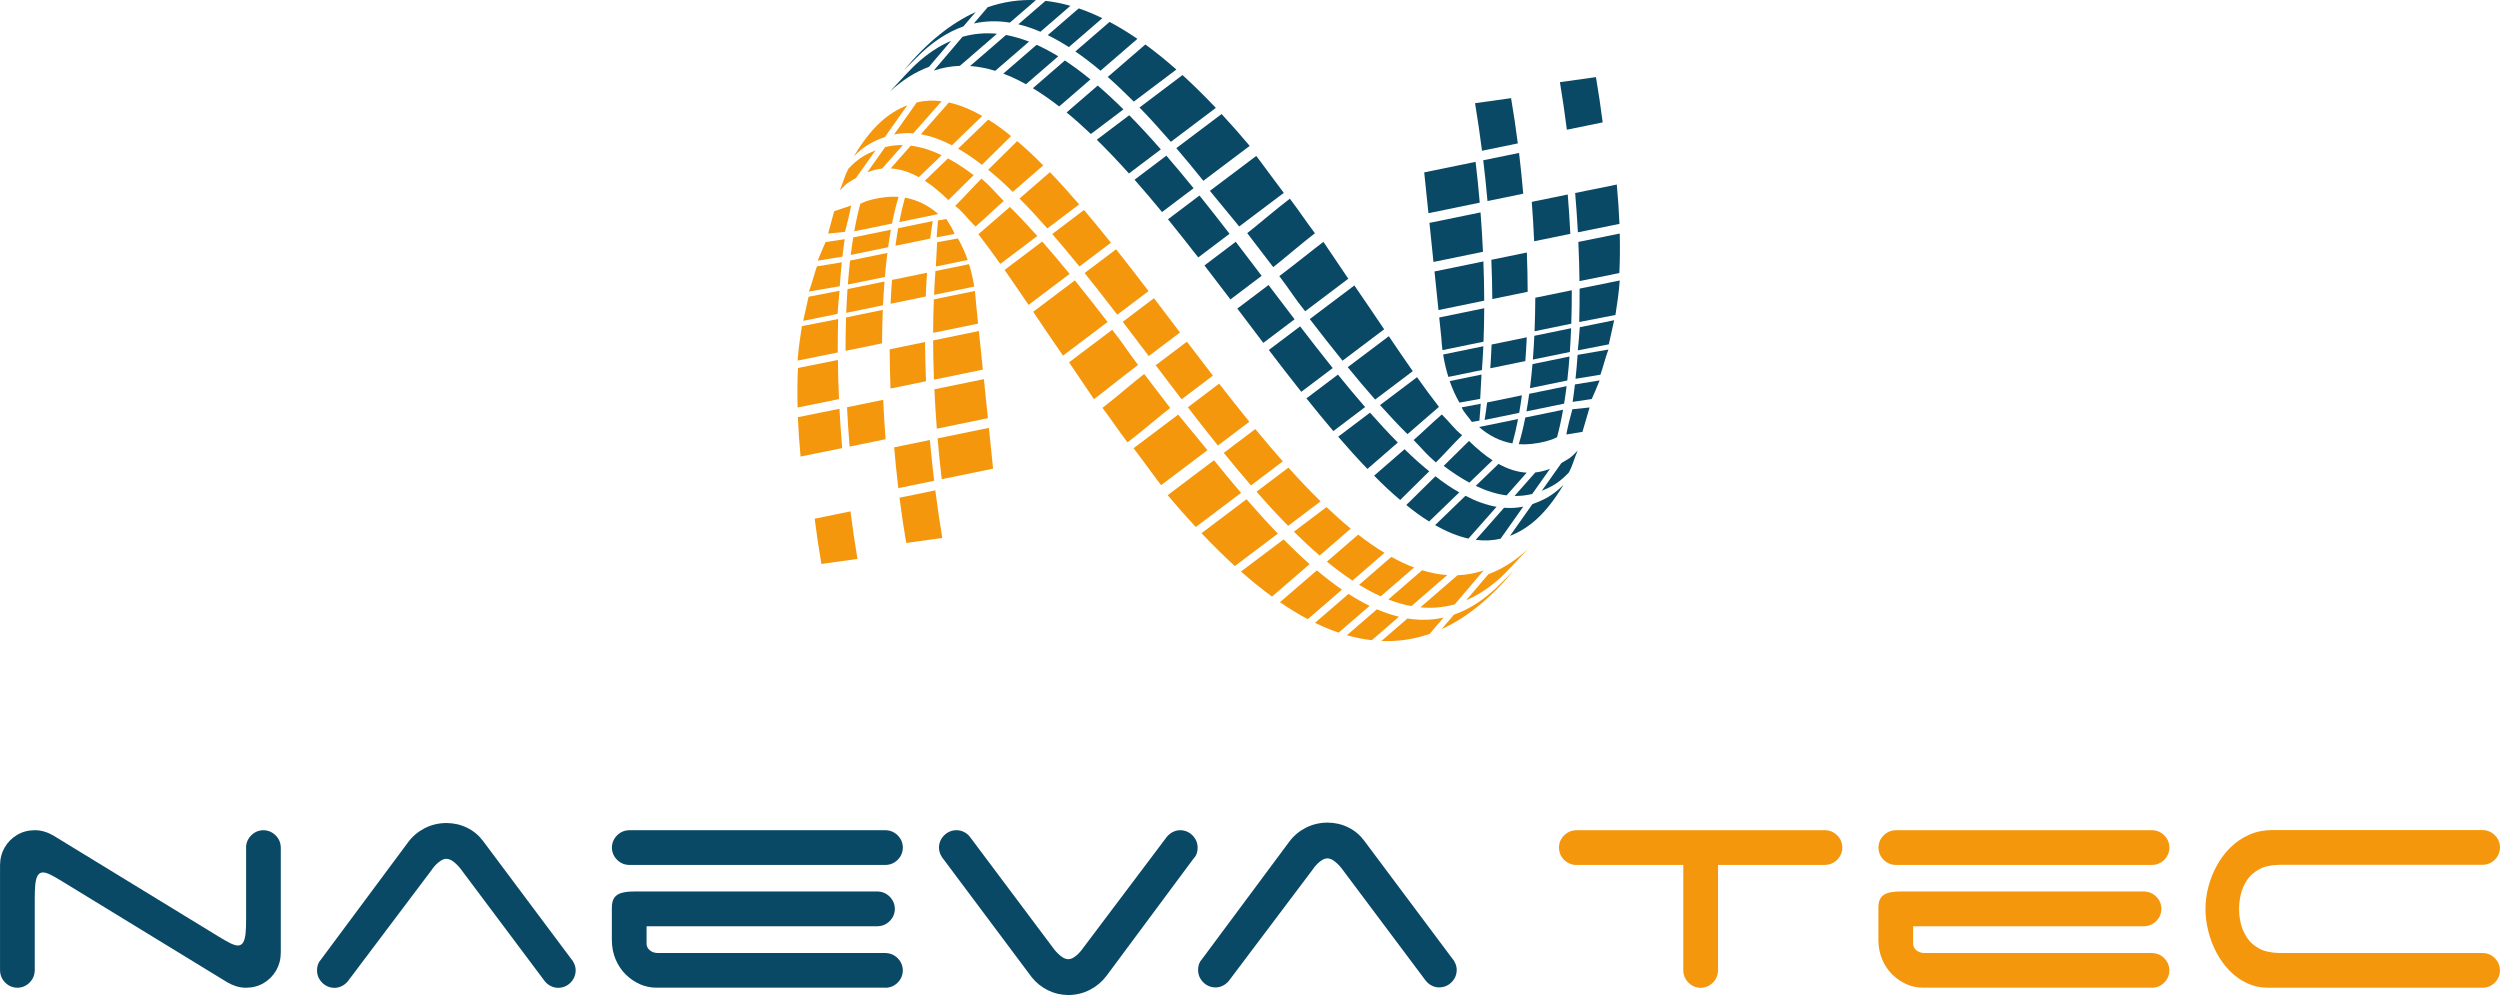 <?xml version="1.0" encoding="UTF-8"?><svg id="logo_NaevaTec" xmlns="http://www.w3.org/2000/svg" viewBox="0 0 664.54 264.49"><defs><style>.cls-1,.cls-2{fill:#f4970c;}.cls-3,.cls-4{fill:#0a4966;}.cls-4,.cls-2{fill-rule:evenodd;}</style></defs><path class="cls-2" d="M249.23,116.53c.31,3.59,.67,7.22,1.09,10.85l13.66-2.8-1.12-10.85-13.63,2.8Z"/><path class="cls-2" d="M248.62,130.34l-9.52,1.96c.52,4.08,1.12,8.1,1.79,12.03l9.58-1.34c-.7-4.2-1.31-8.43-1.85-12.64Z"/><path class="cls-2" d="M238.79,129.75l9.52-1.95c-.44-3.63-.81-7.25-1.13-10.84l-9.5,1.95c.31,3.63,.68,7.26,1.11,10.85Z"/><path class="cls-2" d="M212.8,121.35l11.07-2.24c-.3-3.49-.54-6.98-.73-10.45l-11.05,2.23c.14,3.33,.37,6.81,.71,10.45Z"/><path class="cls-2" d="M225.15,108.25c.17,3.47,.4,6.96,.69,10.46l9.56-1.96c-.27-3.5-.48-7-.63-10.47l-9.61,1.97Z"/><path class="cls-2" d="M248.37,103.48c.16,3.44,.38,6.93,.65,10.47l13.58-2.79-1.07-10.38-13.16,2.7Z"/><path class="cls-2" d="M248.26,100.92l13-2.67-1.06-10.26-12.16,2.5c.01,3.4,.08,6.88,.22,10.43Z"/><path class="cls-2" d="M246.15,101.35c-.15-3.54-.23-7.02-.26-10.43l-9.4,1.93c.01,3.42,.09,6.91,.22,10.43l9.44-1.94Z"/><path class="cls-2" d="M223.02,106.1c-.16-3.51-.26-7-.3-10.42l-10.6,2.14c-.17,3.33-.2,6.82-.1,10.5l11.01-2.23Z"/><path class="cls-2" d="M212.03,95.85l10.66-2.16c-.01-3.02,.02-5.99,.1-8.88l-9.63,1.88c-.45,2.9-.93,6.01-1.14,9.16Z"/><path class="cls-2" d="M224.9,84.37c-.1,2.89-.14,5.86-.14,8.89l9.7-1.99c.02-3.04,.09-6.01,.2-8.9l-9.76,2.01Z"/><path class="cls-2" d="M236.73,80.74l9.35-1.92c.08-2.16,.2-4.26,.34-6.32l-9.31,1.91c-.15,2.05-.28,4.16-.38,6.32Z"/><path class="cls-2" d="M248.23,79.58c-.11,2.88-.18,5.85-.19,8.9l11.96-2.46-.56-5.43c-.06-1.1-.17-2.18-.31-3.25l-10.9,2.24Z"/><path class="cls-2" d="M248.28,78.37l10.69-2.19c-.33-2.07-.79-4.06-1.39-5.96l-8.92,1.83c-.15,2.05-.28,4.16-.38,6.32Z"/><path class="cls-2" d="M234.72,81.15c.1-2.16,.23-4.27,.39-6.32l-9.83,2.02c-.14,2.06-.25,4.16-.34,6.31l9.77-2.01Z"/><path class="cls-2" d="M215.02,77.5l8.2-1.42c.15-2.19,.33-4.31,.55-6.36l-6.62,1.09c-.75,2.16-1.24,4.29-2.12,6.69Z"/><path class="cls-2" d="M225.96,69.27c-.23,2.05-.43,4.18-.59,6.37l9.84-2.02c.19-2.2,.41-4.34,.67-6.39l-9.91,2.03Z"/><path class="cls-2" d="M249.11,64.38l-.35,6.46,8.46-1.74c-.71-2.04-1.58-3.96-2.59-5.72l-5.51,1Z"/><path class="cls-2" d="M238.03,65.32l9.24-1.9c.2-1.6,.42-3.15,.66-4.65l-9.19,1.89c-.26,1.5-.49,3.05-.71,4.66Z"/><path class="cls-2" d="M236.08,65.73c.22-1.61,.47-3.17,.73-4.67l-10.01,2.05c-.24,1.5-.46,3.05-.66,4.65l9.93-2.04Z"/><path class="cls-2" d="M223.93,68.22c.18-1.6,.39-3.14,.61-4.64l-5.08,.76c-.3,.67-.6,1.37-.92,2.1-.41,.94-.81,1.89-1.18,2.85l6.57-1.07Z"/><path class="cls-2" d="M227.08,61.48l10.04-2.06c.5-2.57,1.08-4.94,1.74-7.09-1.08-.08-2.19-.06-3.34,.06-2.87,.31-5.06,.9-6.83,1.78-.61,2.23-1.15,4.68-1.61,7.31Z"/><path class="cls-2" d="M240.55,52.54c-.56,1.99-1.06,4.16-1.51,6.49l9.16-1.88,1.21-.25c-2.57-2.25-5.55-3.78-8.87-4.36Z"/><path class="cls-2" d="M342.4,139.78c3.32-2.51,6.44-4.86,8.63-6.51-2.84-2.79-5.7-5.79-8.55-8.97-2.23,1.69-5.27,3.98-8.48,6.4,2.8,3.19,5.61,6.24,8.4,9.08Z"/><path class="cls-2" d="M339.67,141.84c-2.78-2.87-5.55-5.93-8.33-9.13-4.54,3.42-9.09,6.85-11.96,9.02,2.92,3.09,5.88,6.02,8.86,8.74,2.94-2.21,7.21-5.43,11.43-8.62Z"/><path class="cls-2" d="M332.53,129.03c3.21-2.42,6.24-4.71,8.46-6.39-2.44-2.76-4.87-5.63-7.31-8.59-1.9,1.44-4.97,3.76-8.38,6.33,2.41,2.97,4.82,5.86,7.23,8.65Z"/><path class="cls-2" d="M329.89,131.02c-2.4-2.8-4.8-5.71-7.19-8.68-4.41,3.33-9.04,6.82-12.32,9.29,2.46,2.92,4.95,5.75,7.47,8.46,2.87-2.16,7.46-5.62,12.04-9.07Z"/><path class="cls-2" d="M313.17,110.21c-4.49,3.39-8.59,6.48-11.85,8.93,2.17,2.82,6.78,9.19,7.32,9.82l12.32-9.29c-.52-.65-7.45-9.03-7.79-9.47Z"/><path class="cls-2" d="M315.74,108.26c2.66,3.44,5.32,6.85,7.99,10.17,3.26-2.46,6.28-4.73,8.37-6.32-2.68-3.3-5.36-6.69-8.04-10.13-1.94,1.47-4.97,3.76-8.32,6.29Z"/><path class="cls-2" d="M314.1,106.13c3.35-2.53,6.38-4.82,8.31-6.28-2.31-2.99-4.61-6.01-6.91-9.03-2.27,1.72-5.22,3.94-8.3,6.27,2.29,3.02,4.59,6.05,6.89,9.05Z"/><path class="cls-2" d="M305.36,94.65c3.14-2.37,6.1-4.61,8.3-6.27-2.5-3.3-4.43-5.85-6.91-9.11-2.28,1.73-5.23,3.95-8.31,6.27,2.48,3.25,4.42,5.8,6.92,9.1Z"/><path class="cls-2" d="M296.99,83.65c3.09-2.33,6.04-4.56,8.31-6.27-2.89-3.79-5.77-7.51-8.63-11.12-2.18,1.65-5.17,3.91-8.36,6.31,2.87,3.58,5.76,7.29,8.67,11.08Z"/><path class="cls-2" d="M294.41,85.59c-2.92-3.79-5.82-7.49-8.7-11.06-4.05,3.06-8.14,6.14-11.07,8.35,2.56,3.79,5.19,7.7,7.92,11.65,2.77-2.09,7.29-5.5,11.85-8.94Z"/><path class="cls-2" d="M273.4,81.04c2.93-2.21,6.94-5.23,10.92-8.23-2.44-2.99-4.87-5.87-7.28-8.61-3.61,2.72-7.23,5.45-10.01,7.55,2.08,2.97,4.2,6.08,6.37,9.29Z"/><path class="cls-2" d="M279.7,62.2c2.39,2.75,4.8,5.65,7.23,8.64,3.2-2.41,6.19-4.67,8.37-6.32-2.4-3-4.79-5.91-7.15-8.7-2.21,1.67-5.24,3.96-8.44,6.38Z"/><path class="cls-2" d="M265.9,70.15c2.79-2.11,6.33-4.77,9.84-7.42-2.46-2.75-4.89-5.33-7.3-7.72-2.13,1.85-4.25,3.68-6.15,5.33-.78,.68-1.52,1.32-2.22,1.92,1.91,2.46,3.85,5.1,5.83,7.89Z"/><path class="cls-2" d="M271.01,52.78c2.44,2.46,4.91,5.12,7.39,7.94,3.25-2.45,6.29-4.75,8.46-6.39-2.61-3.03-5.21-5.91-7.77-8.57-2.19,1.9-5.08,4.41-8.08,7.01Z"/><path class="cls-2" d="M269.21,51c2.99-2.59,5.87-5.1,8.1-7.03-2.56-2.6-4.42-4.34-6.93-6.46-2.27,2.24-5,4.93-7.72,7.62,2.38,1.94,4.12,3.48,6.55,5.88Z"/><path class="cls-2" d="M302.51,97c-2.92-3.79-3.99-5.78-6.87-9.34-4.05,3.06-8.55,6.44-11.47,8.65l6.62,9.8c2.77-2.09,7.17-5.67,11.73-9.11Z"/><path class="cls-2" d="M261.01,43.81c2.77-2.73,5.51-5.44,7.75-7.64-2.16-1.76-3.96-3.06-6.07-4.38-2.31,2.23-5.15,4.97-8.01,7.73,2.2,1.27,4.08,2.53,6.33,4.29Z"/><path class="cls-2" d="M258.82,46.56c-2.31-1.74-4.58-3.24-6.83-4.45-2.23,2.15-4.37,4.22-6.16,5.94,2.08,1.35,4.17,3.09,6.26,5.14,1.91-1.88,4.27-4.21,6.73-6.63Z"/><path class="cls-2" d="M253.03,38.62c2.87-2.77,5.73-5.53,8.06-7.79-3.01-1.73-5.97-2.95-8.86-3.59-2.11,2.4-4.77,5.41-7.46,8.45,2.7,.47,5.46,1.47,8.26,2.93Z"/><path class="cls-2" d="M250.3,41.25c-2.79-1.33-5.52-2.2-8.21-2.53-1.92,2.17-3.76,4.26-5.34,6.05,2.52,.14,5.01,.95,7.49,2.33,1.75-1.69,3.85-3.72,6.06-5.84Z"/><path class="cls-2" d="M352.6,134.79c-2.18,1.65-5.31,4.01-8.66,6.54,2.28,2.26,4.56,4.38,6.84,6.34,3.34-2.88,6.37-5.51,8.27-7.15-2.14-1.76-4.29-3.68-6.44-5.72Z"/><path class="cls-2" d="M348.12,149.95c-2.3-2.03-4.61-4.23-6.93-6.56-4.17,3.15-8.38,6.32-11.32,8.53,2.73,2.41,5.48,4.64,8.25,6.66,2.83-2.44,6.46-5.58,9.99-8.63Z"/><path class="cls-2" d="M350.04,151.61c-3.45,2.98-7,6.05-9.81,8.47,2.45,1.68,4.92,3.19,7.4,4.51,2.6-2.25,5.86-5.06,9.09-7.86-2.22-1.53-4.45-3.24-6.68-5.12Z"/><path class="cls-2" d="M352.72,149.3c2.27,1.86,4.54,3.54,6.79,5.03,3.36-2.91,6.47-5.6,8.51-7.37-2.32-1.41-4.65-3.03-7-4.85-1.88,1.63-4.93,4.27-8.31,7.19Z"/><path class="cls-2" d="M369.85,148.02c-1.96,1.7-5.12,4.44-8.58,7.43,1.92,1.18,3.84,2.2,5.75,3.06,3.52-3.04,6.78-5.86,8.86-7.66-2-.75-4.01-1.7-6.03-2.82Z"/><path class="cls-2" d="M364.06,161.06c-1.86-.91-3.73-1.98-5.61-3.19-3.13,2.71-6.3,5.45-8.9,7.69,2.09,1.02,4.18,1.89,6.28,2.6,2.41-2.08,5.31-4.59,8.22-7.1Z"/><path class="cls-2" d="M366.01,161.96c-2.82,2.44-5.63,4.86-7.98,6.89,2.2,.63,4.41,1.08,6.62,1.32,2.02-1.74,4.55-3.93,7.22-6.23-1.94-.47-3.9-1.13-5.86-1.98Z"/><path class="cls-2" d="M369.04,159.35c2.05,.79,4.09,1.39,6.12,1.76,3.55-3.07,7.03-6.08,9.54-8.25-2.21-.15-4.44-.59-6.68-1.28-2.1,1.82-5.42,4.69-8.99,7.78Z"/><path class="cls-2" d="M387.43,152.9c-2.53,2.2-6.17,5.34-9.87,8.54,3.08,.29,6.14,.05,9.16-.81,2.71-3.19,5.44-6.4,7.64-8.99-2.29,.77-4.6,1.18-6.93,1.27Z"/><path class="cls-2" d="M383.7,164.17c-3.16,.7-6.35,.75-9.57,.23-2.54,2.2-4.96,4.29-6.92,5.98,4.28,.18,8.55-.41,12.81-1.88,1.13-1.32,2.37-2.79,3.68-4.32Z"/><path class="cls-2" d="M395.64,152.62c-1.78,2.09-3.82,4.5-5.89,6.93,3.2-1.36,6.36-3.45,9.47-6.34,1.02-.95,3.88-3.96,6.82-7.16-3.41,3.13-6.88,5.28-10.4,6.58Z"/><path class="cls-2" d="M399.16,154.87c-4.14,4.25-8.37,7.01-12.67,8.51-1.13,1.33-2.23,2.63-3.26,3.83,6.4-2.91,12.76-7.9,19.01-15.39-1.4,1.38-2.56,2.52-3.08,3.05Z"/><path class="cls-2" d="M299.72,117.59c3.35-2.53,9.39-7.69,11.33-9.15-2.31-2.99-4.61-6.01-6.91-9.03-2.27,1.72-8.01,6.67-11.09,9,2.29,3.02,4.37,6.19,6.67,9.19Z"/><path class="cls-2" d="M259.31,60.23c2.99-2.59,5.27-4.87,7.5-6.8-2.56-2.6-3.42-3.83-5.92-5.95-2.27,2.24-4.26,4.55-6.98,7.23,2.38,1.94,2.97,3.13,5.4,5.52Z"/><path class="cls-2" d="M248.97,63.08l4.79-.9c-.59-1.42-1.38-2.68-2.22-3.97l-2.21,.39-.35,4.48Z"/><path class="cls-2" d="M235.28,39.1l-4.73,6.69c1.32-.52,2.62-.84,3.92-.97l5.52-6.25c-1.59-.03-3.16,.14-4.71,.53Z"/><path class="cls-2" d="M237.66,35.74c1.68-.34,3.38-.44,5.11-.3l7.53-8.53c-2.24-.29-4.45-.2-6.61,.3l-6.03,8.54Z"/><path class="cls-2" d="M227.53,47.32l5.21-7.37c-2.8,1.16-4.58,2.12-7.22,4.89-1.06,2.02-1.29,3.4-2.31,5.78,2.06-2.18,2.33-2.08,4.32-3.3Z"/><path class="cls-2" d="M226.98,41.53c2.79-2.83,5.28-4.06,8.25-5.12l5.96-8.44c-5.14,2.01-9.62,5.88-14.21,13.55Z"/><path class="cls-2" d="M224.61,61.62c.38-1.28,1.4-5.49,1.63-6.99l-4.5,1.51-1.61,5.95,4.48-.47Z"/><path class="cls-2" d="M213.51,85.29l9.13-1.86c.15-2.18,.31-4.09,.53-6.15l-8.24,1.6-1.42,6.4Z"/><path class="cls-2" d="M226.06,135.93l-9.51,1.95c.52,4.08,1.12,8.1,1.79,12.03l9.58-1.34c-.7-4.2-1.31-8.43-1.85-12.64Z"/><path class="cls-4" d="M393.34,53.87c-.31-3.59-.67-7.22-1.1-10.85l-13.66,2.8,1.12,10.85,13.63-2.8Z"/><path class="cls-4" d="M393.95,40.07l9.51-1.95c-.52-4.08-1.12-8.11-1.79-12.03l-9.58,1.34c.7,4.2,1.31,8.43,1.85,12.64Z"/><path class="cls-4" d="M403.78,40.65l-9.51,1.95c.44,3.63,.81,7.25,1.13,10.84l9.5-1.95c-.31-3.63-.68-7.26-1.11-10.85Z"/><path class="cls-4" d="M429.77,49.06l-11.07,2.24c.3,3.49,.54,6.98,.73,10.45l11.05-2.24c-.14-3.33-.37-6.8-.71-10.45Z"/><path class="cls-4" d="M417.42,62.16c-.17-3.47-.4-6.96-.69-10.46l-9.56,1.96c.27,3.5,.48,7,.63,10.47l9.61-1.97Z"/><path class="cls-4" d="M394.2,66.93c-.16-3.44-.38-6.94-.65-10.47l-13.58,2.79,1.07,10.38,13.15-2.7Z"/><path class="cls-4" d="M394.31,69.49l-13,2.67,1.06,10.26,12.16-2.5c-.01-3.4-.08-6.88-.22-10.43Z"/><path class="cls-4" d="M396.42,69.06c.15,3.54,.24,7.03,.26,10.43l9.4-1.93c-.01-3.42-.08-6.91-.22-10.44l-9.44,1.94Z"/><path class="cls-4" d="M419.55,64.3c.16,3.51,.26,7,.3,10.42l10.6-2.14c.16-3.33,.2-6.82,.1-10.5l-11.01,2.23Z"/><path class="cls-4" d="M430.54,74.56l-10.66,2.16c.01,3.02-.02,5.99-.1,8.88l9.63-1.88c.45-2.9,.93-6.01,1.14-9.16Z"/><path class="cls-4" d="M417.67,86.04c.1-2.89,.14-5.86,.14-8.89l-9.7,1.99c-.02,3.04-.09,6.01-.2,8.91l9.76-2.01Z"/><path class="cls-4" d="M405.84,89.66l-9.35,1.92c-.09,2.16-.2,4.26-.34,6.31l9.31-1.91c.16-2.05,.28-4.16,.38-6.32Z"/><path class="cls-4" d="M394.34,90.83c.11-2.88,.18-5.85,.19-8.9l-11.96,2.46,.56,5.43c.06,1.1,.17,2.18,.3,3.25l10.9-2.24Z"/><path class="cls-4" d="M394.29,92.04l-10.68,2.19c.32,2.07,.79,4.06,1.39,5.96l8.92-1.83c.15-2.05,.28-4.16,.38-6.32Z"/><path class="cls-4" d="M407.85,89.25c-.1,2.16-.23,4.27-.39,6.33l9.83-2.02c.14-2.06,.25-4.16,.34-6.31l-9.77,2.01Z"/><path class="cls-4" d="M427.55,92.91l-8.2,1.42c-.15,2.18-.33,4.31-.55,6.36l6.62-1.09c.75-2.16,1.24-4.29,2.12-6.69Z"/><path class="cls-4" d="M416.61,101.14c.23-2.05,.43-4.18,.59-6.37l-9.84,2.02c-.19,2.2-.41,4.34-.67,6.39l9.92-2.04Z"/><path class="cls-4" d="M393.46,106.02l.35-6.46-8.46,1.74c.71,2.04,1.58,3.96,2.59,5.72l5.51-1Z"/><path class="cls-4" d="M404.54,105.08l-9.24,1.9c-.2,1.6-.42,3.15-.66,4.65l9.19-1.89c.26-1.5,.5-3.05,.71-4.66Z"/><path class="cls-4" d="M406.49,104.68c-.22,1.61-.47,3.17-.73,4.67l10.01-2.06c.24-1.5,.46-3.05,.66-4.65l-9.94,2.04Z"/><path class="cls-4" d="M418.64,102.19c-.18,1.6-.39,3.14-.61,4.64l5.08-.76c.3-.67,.6-1.37,.92-2.1,.41-.94,.81-1.89,1.18-2.85l-6.57,1.07Z"/><path class="cls-4" d="M415.49,108.92l-10.04,2.06c-.5,2.57-1.08,4.94-1.74,7.09,1.08,.08,2.19,.06,3.34-.06,2.86-.31,5.06-.9,6.83-1.78,.61-2.23,1.15-4.68,1.61-7.31Z"/><path class="cls-4" d="M402.02,117.87c.56-1.99,1.06-4.16,1.51-6.49l-9.16,1.88-1.21,.25c2.57,2.25,5.55,3.78,8.87,4.36Z"/><path class="cls-4" d="M300.17,30.63c-3.33,2.51-6.44,4.86-8.63,6.51,2.85,2.79,5.7,5.79,8.55,8.97,2.23-1.69,5.27-3.98,8.48-6.4-2.8-3.19-5.61-6.24-8.4-9.08Z"/><path class="cls-4" d="M302.9,28.57c2.78,2.87,5.55,5.93,8.33,9.13,4.54-3.42,9.09-6.85,11.96-9.02-2.92-3.09-5.88-6.01-8.86-8.73-2.94,2.21-7.21,5.43-11.43,8.62Z"/><path class="cls-4" d="M310.04,41.38c-3.21,2.42-6.24,4.71-8.46,6.39,2.44,2.76,4.87,5.63,7.31,8.59,1.9-1.44,4.97-3.76,8.38-6.33-2.41-2.97-4.82-5.86-7.23-8.65Z"/><path class="cls-4" d="M312.68,39.38c2.4,2.8,4.8,5.71,7.19,8.68,4.41-3.33,9.04-6.82,12.32-9.28-2.46-2.92-4.95-5.75-7.47-8.47-2.87,2.17-7.46,5.62-12.04,9.07Z"/><path class="cls-4" d="M329.4,60.2c4.49-3.39,8.59-6.48,11.85-8.93-2.16-2.82-6.78-9.19-7.32-9.82l-12.32,9.28c.52,.65,7.45,9.03,7.79,9.47Z"/><path class="cls-4" d="M326.83,62.14c-2.66-3.44-5.32-6.85-7.99-10.17-3.26,2.46-6.27,4.73-8.37,6.32,2.68,3.3,5.36,6.69,8.04,10.14,1.94-1.47,4.97-3.76,8.32-6.29Z"/><path class="cls-4" d="M328.47,64.28c-3.35,2.53-6.38,4.82-8.31,6.28,2.31,2.99,4.61,6.01,6.91,9.03,2.27-1.72,5.22-3.94,8.3-6.27-2.29-3.02-4.59-6.05-6.89-9.05Z"/><path class="cls-4" d="M337.2,75.76c-3.14,2.37-6.1,4.61-8.3,6.27,2.5,3.3,4.43,5.85,6.91,9.11,2.28-1.73,5.23-3.95,8.31-6.27-2.48-3.24-4.42-5.8-6.92-9.1Z"/><path class="cls-4" d="M345.58,86.76c-3.09,2.33-6.04,4.56-8.31,6.27,2.89,3.79,5.77,7.51,8.63,11.12,2.18-1.65,5.17-3.91,8.36-6.31-2.87-3.58-5.76-7.29-8.67-11.08Z"/><path class="cls-4" d="M348.16,84.82c2.92,3.79,5.82,7.5,8.7,11.06,4.05-3.06,8.14-6.14,11.07-8.35-2.56-3.79-5.19-7.7-7.92-11.65-2.77,2.08-7.29,5.49-11.85,8.93Z"/><path class="cls-4" d="M369.17,89.37c-2.93,2.21-6.94,5.23-10.92,8.23,2.44,2.99,4.87,5.87,7.28,8.61,3.61-2.72,7.22-5.45,10.01-7.55-2.08-2.97-4.2-6.08-6.37-9.29Z"/><path class="cls-4" d="M362.87,108.21c-2.39-2.75-4.8-5.64-7.23-8.64-3.2,2.41-6.19,4.67-8.37,6.32,2.4,3,4.79,5.92,7.15,8.7,2.22-1.68,5.24-3.96,8.44-6.38Z"/><path class="cls-4" d="M376.67,100.26c-2.79,2.11-6.33,4.77-9.84,7.42,2.46,2.75,4.89,5.33,7.3,7.72,2.13-1.85,4.25-3.68,6.15-5.33,.78-.68,1.52-1.32,2.22-1.92-1.91-2.46-3.85-5.1-5.83-7.89Z"/><path class="cls-4" d="M371.56,117.63c-2.44-2.46-4.91-5.12-7.39-7.94-3.25,2.45-6.29,4.75-8.46,6.39,2.61,3.03,5.21,5.91,7.77,8.57,2.19-1.91,5.08-4.41,8.08-7.01Z"/><path class="cls-4" d="M373.36,119.41c-2.99,2.59-5.87,5.09-8.1,7.03,2.56,2.6,4.42,4.34,6.93,6.46,2.27-2.24,5-4.93,7.72-7.62-2.38-1.94-4.11-3.48-6.55-5.87Z"/><path class="cls-4" d="M340.06,73.4c2.92,3.79,3.99,5.78,6.87,9.34,4.05-3.06,8.55-6.44,11.47-8.65l-6.61-9.8c-2.77,2.08-7.17,5.67-11.73,9.11Z"/><path class="cls-4" d="M381.56,126.6c-2.77,2.73-5.51,5.44-7.75,7.64,2.16,1.76,3.96,3.06,6.07,4.38,2.3-2.23,5.15-4.97,8.01-7.73-2.2-1.26-4.08-2.53-6.33-4.29Z"/><path class="cls-4" d="M383.75,123.84c2.31,1.74,4.58,3.24,6.83,4.45,2.23-2.15,4.37-4.22,6.16-5.94-2.08-1.35-4.17-3.09-6.26-5.14-1.91,1.89-4.27,4.21-6.73,6.63Z"/><path class="cls-4" d="M389.54,131.79c-2.87,2.77-5.73,5.53-8.06,7.79,3.01,1.73,5.97,2.95,8.86,3.59,2.11-2.4,4.77-5.41,7.46-8.45-2.7-.47-5.46-1.47-8.26-2.93Z"/><path class="cls-4" d="M392.27,129.15c2.79,1.33,5.52,2.2,8.21,2.53,1.92-2.17,3.76-4.26,5.34-6.04-2.52-.14-5.01-.96-7.49-2.33-1.75,1.69-3.85,3.72-6.06,5.84Z"/><path class="cls-4" d="M289.97,35.62c2.19-1.65,5.31-4.01,8.66-6.54-2.28-2.26-4.56-4.38-6.84-6.34-3.34,2.89-6.37,5.51-8.27,7.15,2.14,1.76,4.29,3.68,6.44,5.72Z"/><path class="cls-4" d="M294.45,20.45c2.3,2.03,4.61,4.23,6.93,6.56,4.17-3.15,8.38-6.32,11.32-8.53-2.73-2.41-5.48-4.64-8.25-6.66-2.83,2.44-6.46,5.58-9.99,8.63Z"/><path class="cls-4" d="M292.53,18.8c3.45-2.98,7-6.05,9.81-8.47-2.46-1.68-4.92-3.19-7.4-4.51-2.6,2.25-5.86,5.06-9.09,7.86,2.22,1.53,4.45,3.24,6.68,5.12Z"/><path class="cls-4" d="M289.85,21.11c-2.27-1.86-4.54-3.54-6.79-5.03-3.36,2.91-6.47,5.6-8.51,7.37,2.32,1.41,4.66,3.03,6.99,4.85,1.88-1.63,4.93-4.27,8.31-7.19Z"/><path class="cls-4" d="M272.72,22.39c1.97-1.7,5.12-4.44,8.58-7.42-1.92-1.18-3.84-2.2-5.75-3.06-3.52,3.04-6.78,5.86-8.86,7.66,2,.75,4.01,1.7,6.03,2.82Z"/><path class="cls-4" d="M278.51,9.34c1.86,.91,3.73,1.98,5.61,3.18,3.13-2.71,6.3-5.45,8.9-7.69-2.09-1.02-4.18-1.89-6.28-2.6-2.41,2.08-5.31,4.59-8.22,7.1Z"/><path class="cls-4" d="M276.56,8.44c2.82-2.44,5.63-4.86,7.97-6.89-2.2-.63-4.41-1.07-6.62-1.32-2.02,1.74-4.55,3.94-7.22,6.23,1.94,.47,3.9,1.13,5.86,1.98Z"/><path class="cls-4" d="M273.53,11.06c-2.05-.79-4.09-1.39-6.12-1.76-3.55,3.06-7.03,6.07-9.54,8.25,2.21,.15,4.44,.59,6.68,1.28,2.1-1.82,5.42-4.69,8.98-7.77Z"/><path class="cls-4" d="M255.14,17.51c2.53-2.19,6.17-5.34,9.87-8.54-3.08-.29-6.14-.05-9.16,.81-2.71,3.19-5.44,6.4-7.65,8.99,2.29-.77,4.61-1.18,6.94-1.27Z"/><path class="cls-4" d="M258.87,6.24c3.16-.7,6.35-.75,9.57-.23,2.54-2.2,4.96-4.29,6.92-5.98-4.28-.18-8.55,.41-12.81,1.88-1.13,1.32-2.37,2.79-3.68,4.32Z"/><path class="cls-4" d="M246.93,17.78c1.78-2.09,3.82-4.5,5.89-6.93-3.2,1.36-6.36,3.45-9.47,6.34-1.02,.95-3.88,3.96-6.82,7.16,3.41-3.13,6.88-5.28,10.4-6.58Z"/><path class="cls-4" d="M243.41,15.54c4.14-4.25,8.37-7.01,12.67-8.51,1.13-1.33,2.24-2.63,3.26-3.83-6.4,2.91-12.76,7.9-19.01,15.39,1.4-1.38,2.57-2.52,3.08-3.05Z"/><path class="cls-4" d="M342.85,52.82c-3.35,2.53-9.39,7.69-11.32,9.15,2.31,2.99,4.61,6.01,6.91,9.03,2.27-1.72,8.01-6.67,11.09-9-2.29-3.02-4.37-6.19-6.67-9.19Z"/><path class="cls-4" d="M383.26,110.17c-2.99,2.59-5.27,4.87-7.5,6.8,2.56,2.6,3.42,3.83,5.92,5.95,2.27-2.24,4.26-4.55,6.98-7.23-2.38-1.94-2.97-3.13-5.4-5.52Z"/><path class="cls-4" d="M393.6,107.33l-5.06,.95c.59,1.42,1.86,2.59,2.71,3.88l2-.35,.35-4.48Z"/><path class="cls-4" d="M407.29,131.3l4.73-6.69c-1.32,.52-2.62,.84-3.91,.97l-5.52,6.25c1.59,.03,3.16-.14,4.71-.53Z"/><path class="cls-4" d="M404.91,134.67c-1.68,.34-3.38,.44-5.11,.3l-7.53,8.53c2.24,.29,4.45,.2,6.61-.3l6.03-8.54Z"/><path class="cls-4" d="M415.04,123.09l-5.21,7.37c2.8-1.16,4.58-2.12,7.22-4.89,1.06-2.02,1.29-3.39,2.31-5.78-2.06,2.18-2.34,2.08-4.32,3.3Z"/><path class="cls-4" d="M415.59,128.88c-2.79,2.83-5.28,4.06-8.25,5.12l-5.96,8.44c5.14-2.01,9.62-5.88,14.21-13.55Z"/><path class="cls-4" d="M417.96,108.79c-.38,1.28-1.38,5.21-1.6,6.71l4.28-.71,1.9-6.48-4.58,.48Z"/><path class="cls-4" d="M429.06,85.12l-9.13,1.86c-.15,2.19-.31,4.09-.52,6.15l8.24-1.6,1.42-6.4Z"/><path class="cls-4" d="M416.51,34.48l9.51-1.95c-.52-4.08-1.12-8.11-1.79-12.03l-9.58,1.34c.7,4.2,1.31,8.43,1.85,12.64Z"/><path class="cls-3" d="M65.42,225.3v18.92c.02,1.54-.05,2.83-.14,3.89-.11,1.06-.32,1.86-.64,2.4-.32,.54-.8,.82-1.42,.82-.51,0-1.18-.21-1.99-.61-.82-.4-1.81-.98-3.01-1.7l-44-26.9c-.72-.43-1.5-.78-2.35-1.04-.85-.26-1.73-.4-2.64-.4-1.75,.02-3.31,.43-4.69,1.26-1.39,.82-2.48,1.94-3.3,3.33-.8,1.41-1.22,2.98-1.23,4.72v27.95c.02,.85,.22,1.62,.64,2.31,.42,.69,.98,1.25,1.66,1.67,.69,.42,1.46,.62,2.31,.64,.85-.02,1.62-.22,2.31-.64,.69-.42,1.25-.98,1.67-1.67,.42-.69,.62-1.46,.64-2.31v-18.92c-.02-1.54,.05-2.83,.14-3.89,.11-1.06,.32-1.86,.64-2.4,.32-.54,.8-.82,1.42-.82,.53,0,1.18,.21,2,.61,.8,.4,1.81,.98,2.99,1.7l44,26.9c.72,.43,1.51,.78,2.35,1.04,.85,.26,1.73,.4,2.64,.4,1.75-.02,3.31-.43,4.69-1.26,1.39-.82,2.48-1.94,3.3-3.33,.8-1.41,1.22-2.98,1.23-4.72v-27.95c-.02-.85-.22-1.62-.64-2.31-.42-.69-.98-1.25-1.67-1.67-.69-.42-1.46-.62-2.31-.64-.85,.02-1.62,.22-2.31,.64-.69,.42-1.25,.98-1.67,1.67-.42,.69-.62,1.46-.64,2.31Z"/><path class="cls-3" d="M114.99,230.87c.26-.34,.58-.7,.96-1.1,.38-.4,.82-.74,1.28-1.02,.45-.3,.93-.45,1.41-.46,.48,.02,.96,.16,1.42,.43,.46,.29,.88,.62,1.28,1.02,.4,.38,.75,.77,1.04,1.14l22.38,29.88c.45,.58,.98,1.02,1.62,1.34,.62,.32,1.31,.48,2.03,.48,.85-.02,1.62-.22,2.31-.64,.69-.42,1.25-.98,1.66-1.67,.42-.69,.62-1.46,.64-2.31,0-.62-.13-1.22-.38-1.78-.24-.56-.56-1.06-.96-1.49l-23.34-31.22c-1.14-1.5-2.55-2.66-4.24-3.47-1.7-.82-3.51-1.22-5.46-1.23-2.08,.02-4,.48-5.76,1.38-1.74,.9-3.19,2.11-4.32,3.62l-23.34,31.41c-.34,.38-.58,.82-.74,1.28-.14,.48-.22,.98-.22,1.51,.02,.85,.22,1.62,.64,2.31,.42,.69,.98,1.25,1.67,1.67,.69,.42,1.46,.62,2.31,.64,.69,0,1.33-.16,1.95-.46,.62-.3,1.15-.74,1.6-1.26l22.57-29.97Z"/><path class="cls-3" d="M235.37,262.57c.85-.02,1.62-.22,2.31-.64,.69-.42,1.25-.98,1.67-1.67s.62-1.46,.64-2.31c-.02-.85-.22-1.62-.64-2.31-.42-.69-.98-1.25-1.67-1.67-.69-.42-1.46-.62-2.31-.64h-60.52c-.88-.02-1.58-.27-2.13-.74-.54-.46-.83-1.02-.85-1.67v-4.71h61.38c.85-.02,1.62-.22,2.31-.64,.69-.42,1.25-.98,1.67-1.67,.42-.69,.62-1.46,.64-2.31-.02-.85-.22-1.62-.64-2.31-.42-.69-.98-1.25-1.67-1.67-.69-.42-1.46-.62-2.31-.64h-64.46c-1.41-.02-2.56,.11-3.47,.35-.91,.24-1.59,.69-2.02,1.31-.45,.62-.66,1.52-.66,2.66v8.65c.02,1.91,.37,3.62,1.04,5.17,.67,1.54,1.57,2.87,2.69,3.97,1.14,1.1,2.39,1.95,3.76,2.55,1.39,.59,2.79,.9,4.23,.9h61Zm-72.72-37.27c.02,.85,.22,1.62,.64,2.31,.42,.69,.98,1.25,1.67,1.67,.69,.42,1.46,.62,2.31,.64h68.11c.85-.02,1.62-.22,2.31-.64,.69-.42,1.25-.98,1.67-1.67,.42-.69,.62-1.46,.64-2.31-.02-.85-.22-1.62-.64-2.31-.42-.69-.98-1.25-1.67-1.67-.69-.42-1.46-.62-2.31-.64h-68.11c-.85,.02-1.62,.22-2.31,.64-.69,.42-1.25,.98-1.67,1.67-.42,.69-.62,1.46-.64,2.31Z"/><path class="cls-3" d="M287.63,252.39c-.26,.34-.58,.7-.96,1.1-.38,.4-.82,.74-1.28,1.02-.45,.3-.93,.45-1.41,.46-.48-.02-.96-.16-1.42-.43-.46-.29-.88-.62-1.28-1.02-.4-.38-.75-.77-1.04-1.14l-22.38-29.88c-.43-.58-.98-1.02-1.6-1.34-.64-.32-1.31-.48-2.05-.48-.85,.02-1.62,.22-2.31,.64-.69,.42-1.25,.98-1.67,1.67-.42,.69-.62,1.46-.64,2.31,.02,.62,.14,1.22,.38,1.78,.26,.56,.58,1.06,.96,1.49l23.34,31.22c1.17,1.46,2.59,2.59,4.27,3.43,1.68,.83,3.49,1.26,5.43,1.28,2.08-.02,3.99-.48,5.73-1.38,1.73-.9,3.19-2.11,4.35-3.62l23.25-31.32,.1-.1c.34-.38,.58-.82,.74-1.28,.14-.48,.22-.98,.22-1.5-.02-.85-.22-1.62-.64-2.31-.42-.69-.98-1.25-1.66-1.67-.69-.42-1.46-.62-2.31-.64-.69,0-1.33,.16-1.95,.46-.62,.3-1.15,.74-1.6,1.26l-22.57,29.97Z"/><path class="cls-1" d="M485.1,220.68h-66.09c-.85,.02-1.62,.22-2.31,.64-.69,.42-1.25,.98-1.67,1.67-.42,.69-.62,1.46-.64,2.31,.02,.82,.21,1.55,.58,2.23,.38,.67,.9,1.22,1.54,1.63,.62,.43,1.33,.67,2.11,.75h28.82v28.05c.02,.85,.22,1.62,.64,2.31,.42,.69,.98,1.25,1.67,1.67,.69,.42,1.46,.62,2.31,.64,.85-.02,1.62-.22,2.31-.64,.69-.42,1.25-.98,1.67-1.67,.42-.69,.62-1.46,.64-2.31v-28.05h28.43c.85-.02,1.62-.22,2.31-.64,.69-.42,1.25-.98,1.67-1.67,.42-.69,.62-1.46,.64-2.31-.02-.85-.22-1.62-.64-2.31-.42-.69-.98-1.25-1.67-1.67-.69-.42-1.46-.62-2.31-.64Z"/><path class="cls-1" d="M572.04,262.57c.85-.02,1.62-.22,2.31-.64,.69-.42,1.25-.98,1.67-1.67s.62-1.46,.64-2.31c-.02-.85-.22-1.62-.64-2.31-.42-.69-.98-1.25-1.67-1.67-.69-.42-1.46-.62-2.31-.64h-60.52c-.88-.02-1.58-.27-2.13-.74-.54-.46-.83-1.02-.85-1.67v-4.71h61.38c.85-.02,1.62-.22,2.31-.64,.69-.42,1.25-.98,1.67-1.67,.42-.69,.62-1.46,.64-2.31-.02-.85-.22-1.62-.64-2.31-.42-.69-.98-1.25-1.67-1.67-.69-.42-1.46-.62-2.31-.64h-64.46c-1.41-.02-2.56,.11-3.47,.35-.91,.24-1.59,.69-2.02,1.31-.45,.62-.66,1.52-.66,2.66v8.65c.02,1.91,.37,3.62,1.04,5.17,.67,1.54,1.57,2.87,2.69,3.97,1.14,1.1,2.39,1.95,3.76,2.55,1.39,.59,2.79,.9,4.23,.9h61Zm-72.72-37.27c.02,.85,.22,1.62,.64,2.31,.42,.69,.98,1.25,1.67,1.67,.69,.42,1.46,.62,2.31,.64h68.11c.85-.02,1.62-.22,2.31-.64s1.25-.98,1.67-1.67c.42-.69,.62-1.46,.64-2.31-.02-.85-.22-1.62-.64-2.31-.42-.69-.98-1.25-1.67-1.67-.69-.42-1.46-.62-2.31-.64h-68.11c-.85,.02-1.62,.22-2.31,.64-.69,.42-1.25,.98-1.67,1.67-.42,.69-.62,1.46-.64,2.31Z"/><path class="cls-1" d="M586.25,241.63c0,1.92,.24,3.86,.74,5.83,.48,1.97,1.2,3.86,2.13,5.65,.94,1.79,2.08,3.41,3.44,4.83,1.36,1.41,2.9,2.53,4.64,3.36,1.74,.83,3.67,1.25,5.76,1.26h56.97c.85-.02,1.62-.22,2.31-.64,.69-.42,1.25-.98,1.66-1.67,.42-.69,.62-1.46,.64-2.31-.02-.85-.22-1.62-.64-2.31-.42-.69-.98-1.25-1.66-1.67-.69-.42-1.46-.62-2.31-.64h-53.99c-2.19-.03-4-.42-5.41-1.18-1.41-.77-2.5-1.74-3.28-2.95-.78-1.2-1.33-2.47-1.63-3.81-.3-1.34-.45-2.59-.43-3.78-.02-1.18,.13-2.43,.43-3.78,.3-1.34,.85-2.61,1.63-3.81,.78-1.2,1.87-2.18,3.28-2.95,1.41-.77,3.22-1.15,5.41-1.18h53.99c.85-.02,1.62-.22,2.31-.64,.69-.42,1.25-.98,1.66-1.67,.42-.69,.62-1.46,.64-2.31-.02-.85-.22-1.62-.64-2.31-.42-.69-.98-1.25-1.66-1.67-.69-.42-1.46-.62-2.31-.64h-56c-2.21,.02-4.24,.43-6.08,1.25-1.84,.82-3.47,1.92-4.92,3.33-1.42,1.41-2.64,3.01-3.63,4.8s-1.75,3.68-2.26,5.65c-.53,1.99-.78,3.95-.78,5.91Z"/><path class="cls-3" d="M349.18,230.75c.26-.34,.58-.7,.96-1.1,.38-.4,.82-.74,1.28-1.02,.45-.3,.93-.45,1.41-.46,.48,.02,.96,.16,1.42,.43,.46,.29,.88,.62,1.28,1.02,.4,.38,.75,.77,1.04,1.14l22.38,29.88c.45,.58,.98,1.02,1.62,1.35,.62,.32,1.31,.48,2.03,.48,.85-.02,1.62-.22,2.31-.64,.69-.42,1.25-.98,1.67-1.67,.42-.69,.62-1.46,.64-2.31,0-.62-.13-1.22-.38-1.78-.24-.56-.56-1.06-.96-1.49l-23.34-31.22c-1.14-1.5-2.55-2.66-4.24-3.47-1.7-.82-3.51-1.22-5.46-1.23-2.08,.02-4,.48-5.76,1.38-1.74,.9-3.19,2.11-4.32,3.62l-23.34,31.41c-.34,.38-.58,.82-.74,1.28-.14,.48-.22,.98-.22,1.51,.02,.85,.22,1.62,.64,2.31,.42,.69,.98,1.25,1.66,1.67,.69,.42,1.46,.62,2.31,.64,.69,0,1.33-.16,1.95-.46,.62-.3,1.15-.74,1.6-1.26l22.57-29.97Z"/></svg>